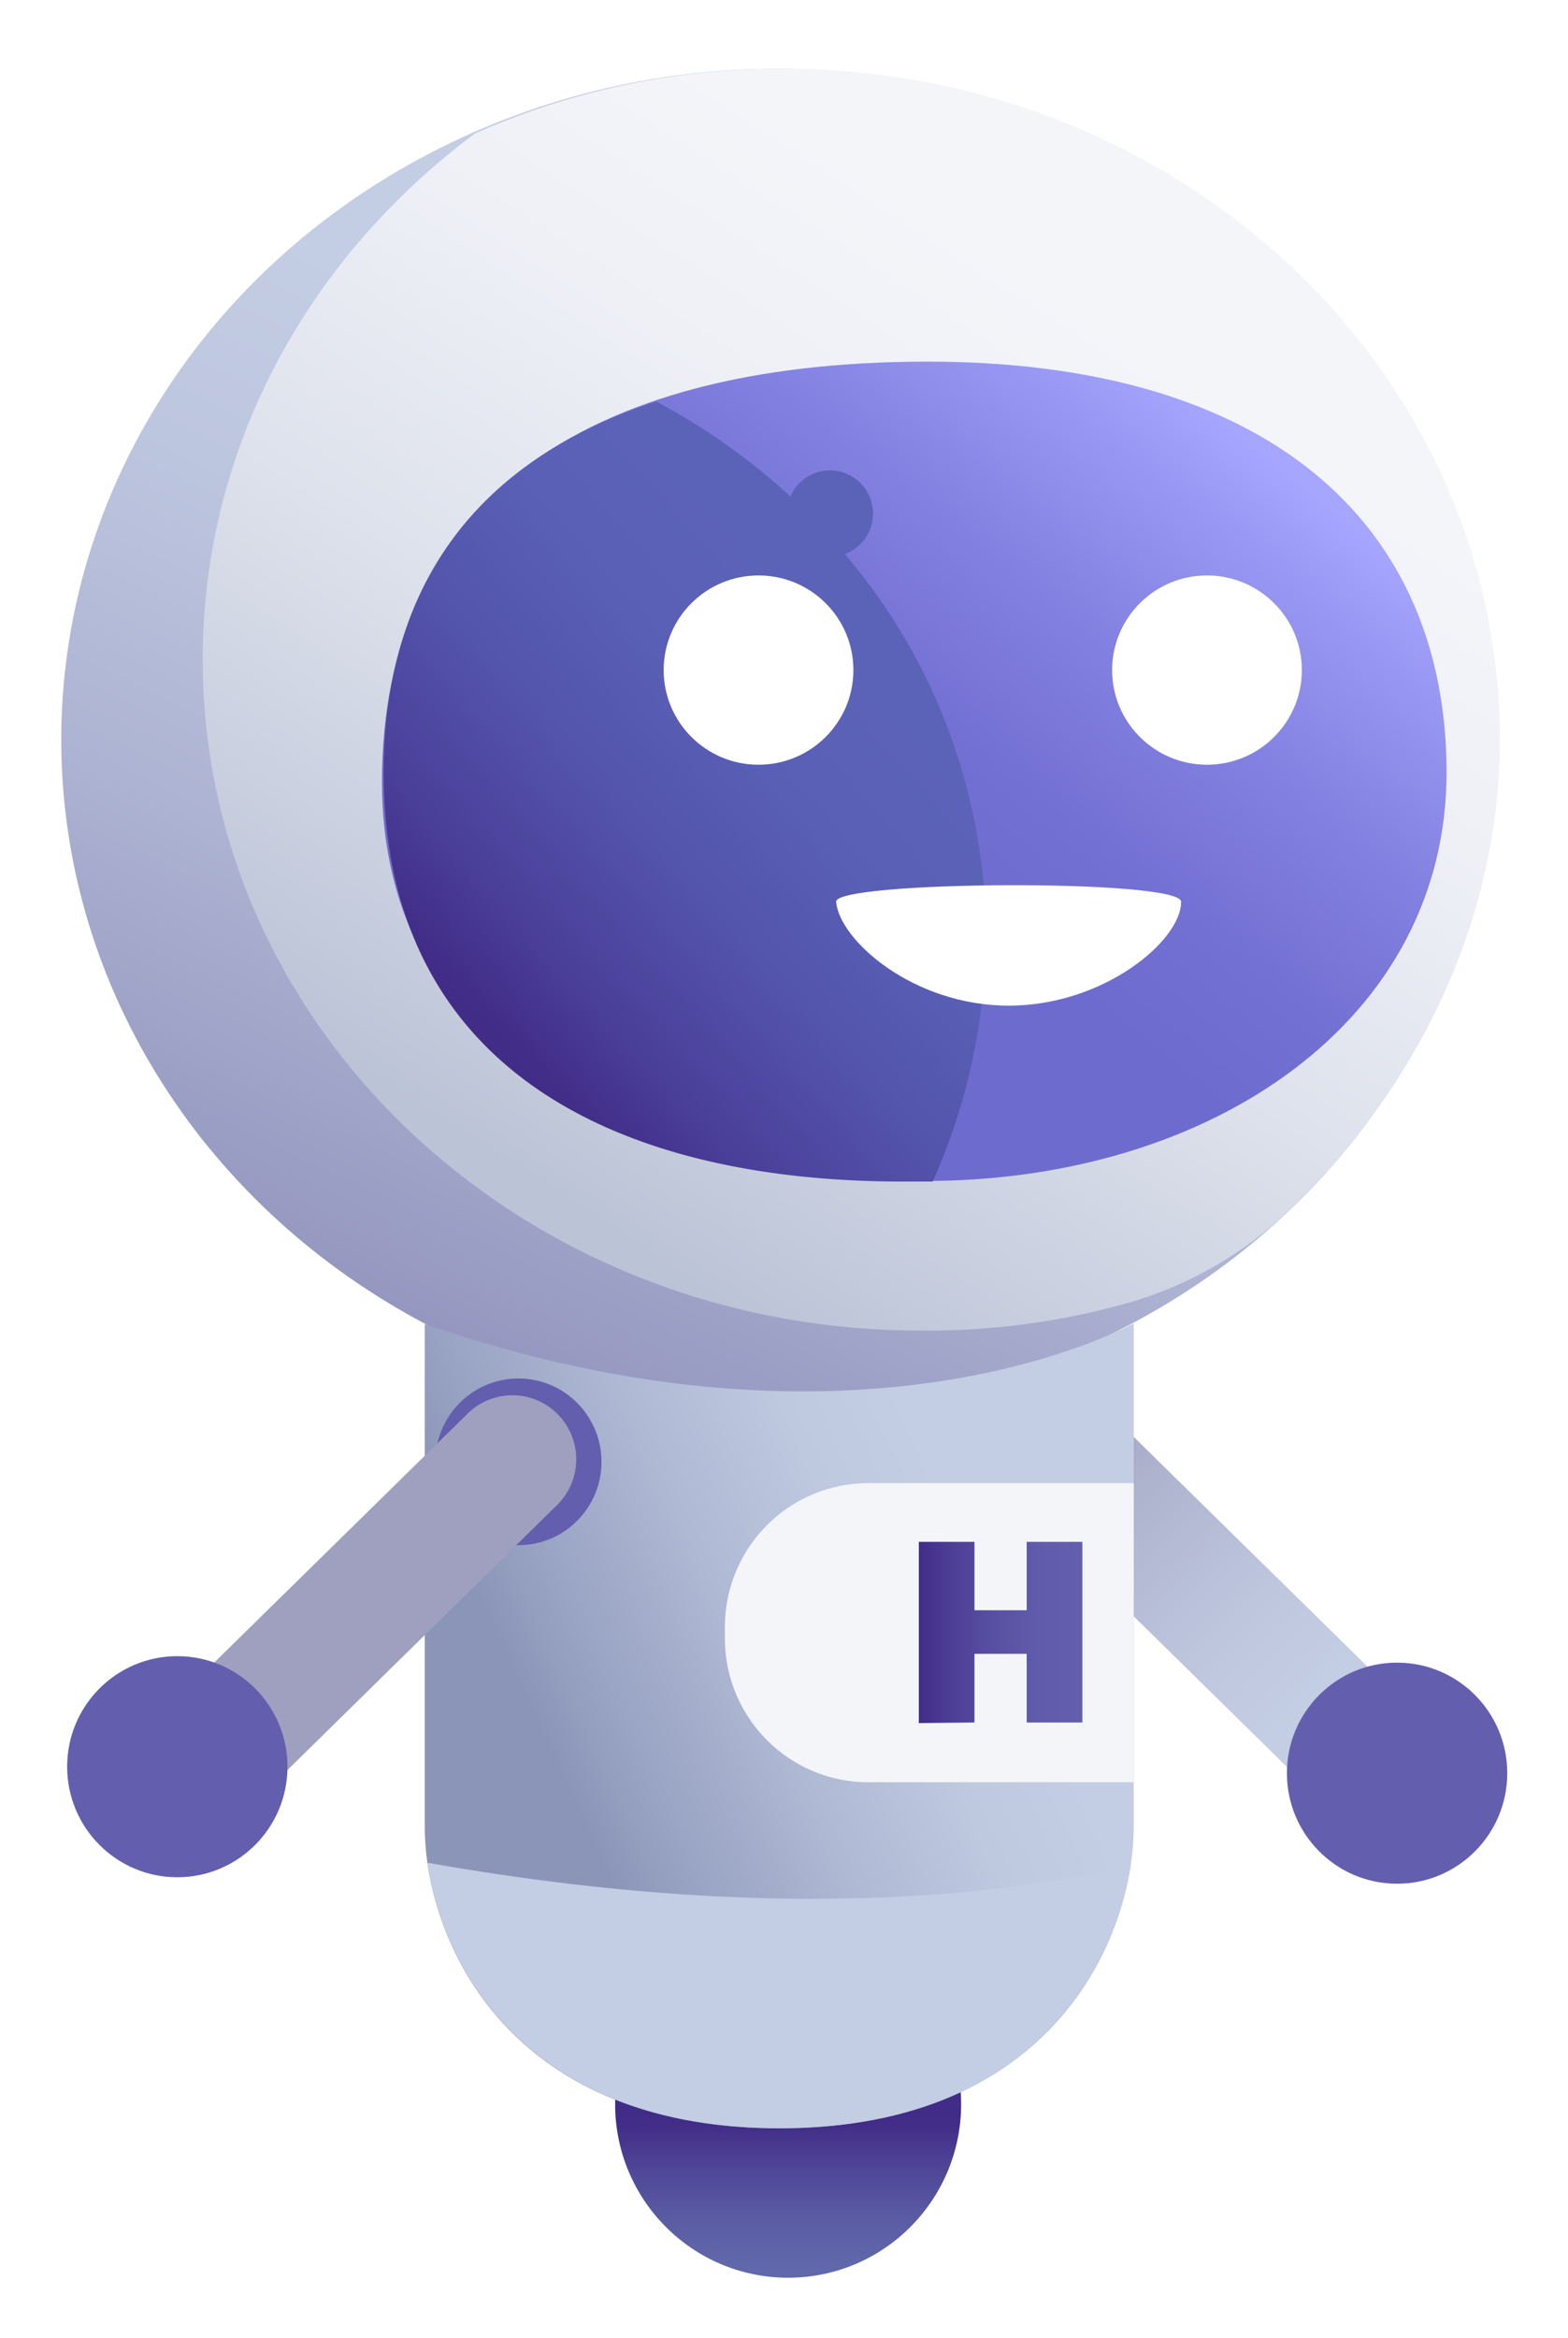 <svg xmlns="http://www.w3.org/2000/svg" width="106" height="158" viewBox="0 0 106 158">
    <defs>
        <filter id="a" width="114.3%" height="109.3%" x="-7.1%" y="-3.3%" filterUnits="objectBoundingBox">
            <feOffset dy="2" in="SourceAlpha" result="shadowOffsetOuter1"/>
            <feGaussianBlur in="shadowOffsetOuter1" result="shadowBlurOuter1" stdDeviation="2"/>
            <feColorMatrix in="shadowBlurOuter1" result="shadowMatrixOuter1" values="0 0 0 0 0 0 0 0 0 0 0 0 0 0 0 0 0 0 0.12 0"/>
            <feMerge>
                <feMergeNode in="shadowMatrixOuter1"/>
                <feMergeNode in="SourceGraphic"/>
            </feMerge>
        </filter>
        <linearGradient id="b" x1="50%" x2="50%" y1="112.811%" y2="55.431%">
            <stop offset="0%" stop-color="#636DAE"/>
            <stop offset="25%" stop-color="#6169AC"/>
            <stop offset="50%" stop-color="#5B5DA4"/>
            <stop offset="74%" stop-color="#504999"/>
            <stop offset="99%" stop-color="#422D88"/>
            <stop offset="100%" stop-color="#412C87"/>
        </linearGradient>
        <linearGradient id="c" x1="28.905%" x2="92.621%" y1="71.092%" y2="7.333%">
            <stop offset="0%" stop-color="#C3CDE3"/>
            <stop offset="28%" stop-color="#BEC6DE"/>
            <stop offset="69%" stop-color="#AEB3CE"/>
            <stop offset="100%" stop-color="#9FA0BF"/>
        </linearGradient>
        <linearGradient id="d" x1="41.757%" x2="73.089%" y1="33.612%" y2="95.849%">
            <stop offset="0%" stop-color="#C3CDE3"/>
            <stop offset="25%" stop-color="#BDC6DF"/>
            <stop offset="60%" stop-color="#ADB3D2"/>
            <stop offset="100%" stop-color="#9496BF"/>
        </linearGradient>
        <linearGradient id="e" x1="30.17%" x2="75.647%" y1="20.02%" y2="88.168%">
            <stop offset="0%" stop-color="#F3F5F9"/>
            <stop offset="24%" stop-color="#EEF0F6"/>
            <stop offset="55%" stop-color="#DEE2EC"/>
            <stop offset="89%" stop-color="#C4CBDC"/>
            <stop offset="100%" stop-color="#BBC3D6"/>
        </linearGradient>
        <linearGradient id="f" x1="22.906%" x2="80.21%" y1="27.302%" y2="57.375%">
            <stop offset="0%" stop-color="#C3CDE3"/>
            <stop offset="24%" stop-color="#BEC8DF"/>
            <stop offset="55%" stop-color="#AEB8D3"/>
            <stop offset="90%" stop-color="#949EBF"/>
            <stop offset="100%" stop-color="#8B95B8"/>
        </linearGradient>
        <linearGradient id="g" x1="3099.904%" x2="4813.847%" y1="18266%" y2="19947%">
            <stop offset="0%" stop-color="#F3F5F9"/>
            <stop offset="24%" stop-color="#EEF0F6"/>
            <stop offset="55%" stop-color="#DEE2EC"/>
            <stop offset="89%" stop-color="#C4CBDC"/>
            <stop offset="100%" stop-color="#BBC3D6"/>
        </linearGradient>
        <linearGradient id="h" x1="0%" y1="49.643%" y2="49.643%">
            <stop offset="0%" stop-color="#635FAE"/>
            <stop offset="28%" stop-color="#605BAB"/>
            <stop offset="56%" stop-color="#584FA2"/>
            <stop offset="84%" stop-color="#4B3B93"/>
            <stop offset="100%" stop-color="#412C87"/>
        </linearGradient>
        <linearGradient id="i" x1="1255.74%" x2="1448.743%" y1="20907%" y2="22248%">
            <stop offset="0%" stop-color="#C3CDE3"/>
            <stop offset="25%" stop-color="#BDC6DF"/>
            <stop offset="60%" stop-color="#ADB3D2"/>
            <stop offset="100%" stop-color="#9496BF"/>
        </linearGradient>
        <linearGradient id="j" x1="9725%" x2="10883%" y1="17744%" y2="17744%">
            <stop offset="0%" stop-color="#635FAE"/>
            <stop offset="28%" stop-color="#605BAB"/>
            <stop offset="56%" stop-color="#584FA2"/>
            <stop offset="84%" stop-color="#4B3B93"/>
            <stop offset="100%" stop-color="#412C87"/>
        </linearGradient>
        <linearGradient id="k" x1="11456.381%" x2="10069.315%" y1="19185%" y2="17629%">
            <stop offset="0%" stop-color="#C3CDE3"/>
            <stop offset="28%" stop-color="#BEC6DE"/>
            <stop offset="69%" stop-color="#AEB3CE"/>
            <stop offset="100%" stop-color="#9FA0BF"/>
        </linearGradient>
        <linearGradient id="l" x1="12449%" x2="13025%" y1="19396%" y2="20548%">
            <stop offset="0%" stop-color="#635FAE"/>
            <stop offset="28%" stop-color="#605BAB"/>
            <stop offset="56%" stop-color="#584FA2"/>
            <stop offset="84%" stop-color="#4B3B93"/>
            <stop offset="100%" stop-color="#412C87"/>
        </linearGradient>
        <linearGradient id="m" x1="3905%" x2="4426%" y1="19503%" y2="20271%">
            <stop offset="0%" stop-color="#635FAE"/>
            <stop offset="28%" stop-color="#605BAB"/>
            <stop offset="56%" stop-color="#584FA2"/>
            <stop offset="84%" stop-color="#4B3B93"/>
            <stop offset="100%" stop-color="#412C87"/>
        </linearGradient>
        <linearGradient id="n" x1="55.898%" x2="13.528%" y1="56.307%" y2="14.599%">
            <stop offset="0%" stop-color="#6E6BCF"/>
            <stop offset="24%" stop-color="#7370D3"/>
            <stop offset="54%" stop-color="#8280E0"/>
            <stop offset="87%" stop-color="#9A9AF5"/>
            <stop offset="100%" stop-color="#A6A6FF"/>
        </linearGradient>
        <linearGradient id="o" x1="24.464%" x2="73.964%" y1="30.86%" y2="87.8%">
            <stop offset="0%" stop-color="#5B63B9"/>
            <stop offset="27%" stop-color="#595FB5"/>
            <stop offset="54%" stop-color="#5353AB"/>
            <stop offset="81%" stop-color="#4A3F99"/>
            <stop offset="100%" stop-color="#412C87"/>
        </linearGradient>
    </defs>
    <g fill="none" fill-rule="nonzero" filter="url(#a)" transform="matrix(-1 0 0 1 102 2)">
        <ellipse cx="48.721" cy="138.179" fill="url(#b)" rx="11.695" ry="11.731"/>
        <path fill="url(#c)" d="M9.387 119.173a4.325 4.325 0 0 1-3.989-2.703 4.348 4.348 0 0 1 .973-4.729l20.501-20.134a4.308 4.308 0 0 1 6.105.063 4.34 4.34 0 0 1-.063 6.123l-20.501 20.144a4.338 4.338 0 0 1-3.026 1.236z"/>
        <ellipse cx="49.39" cy="45.988" fill="url(#d)" rx="48.469" ry="45.346"/>
        <path fill="url(#e)" d="M88.297 40.57c0-14.415-7.206-27.235-18.426-35.56A51.062 51.062 0 0 0 49.1.641C22.324.642.61 20.942.61 45.988c0 12.256 5.625 23.54 14.197 31.749a26.166 26.166 0 0 0 10.668 6.225 49.793 49.793 0 0 0 14.294 1.945c26.823.02 48.527-20.29 48.527-45.337z"/>
        <path fill="url(#f)" d="M73.285 85.47v33.985c0 7.178-5.179 20.358-23.963 20.358s-23.963-13.18-23.963-20.358V85.41s18.193 10.33 47.926.058z"/>
        <path fill="url(#g)" d="M25.36 96.217H43.3c5.356 0 9.697 4.355 9.697 9.727v.759c0 5.372-4.341 9.727-9.697 9.727H25.36"/>
        <path fill="url(#h)" d="M36.124 112.393v-4.64h-3.53v4.64H28.83v-12.207h3.763v4.62h3.53v-4.62h3.762v12.246z"/>
        <path fill="url(#i)" d="M25.553 121.955c1.077 7.353 7.002 17.858 23.769 17.858s22.74-10.593 23.778-17.946c-26.978 4.795-43.328 1.235-47.547.088z"/>
        <ellipse cx="66.952" cy="94.778" fill="url(#j)" rx="5.615" ry="5.632"/>
        <path fill="url(#k)" d="M87.967 119.173a4.338 4.338 0 0 1-3.026-1.236l-20.5-20.144a4.337 4.337 0 0 1-1.269-4.216 4.322 4.322 0 0 1 3.07-3.148 4.307 4.307 0 0 1 4.23 1.178l20.51 20.134a4.348 4.348 0 0 1 .974 4.73 4.325 4.325 0 0 1-3.99 2.702z"/>
        <ellipse cx="90.013" cy="115.379" fill="url(#l)" rx="7.448" ry="7.47"/>
        <ellipse cx="7.554" cy="115.817" fill="url(#m)" rx="7.448" ry="7.47"/>
        <path fill="url(#n)" d="M35.6 55.375c19.48 0 36.698-8.181 36.698-26.965S58.817.067 35.6.01C12.383-.047.377 10.93.33 27.692.283 44.453 16.12 55.375 35.6 55.375z" transform="translate(3.879 20.426)"/>
        <path fill="url(#o)" d="M53.744 2.714a43.455 43.455 0 0 0-9.057 6.41 2.908 2.908 0 0 0-5.569.862 2.919 2.919 0 0 0 1.893 3.028A39.824 39.824 0 0 0 31.47 38.81a41.103 41.103 0 0 0 3.598 16.604h2.017c19.482 0 35.095-7.714 35.095-27.634 0-13.754-7.457-21.535-18.435-25.066z" transform="translate(3.879 20.426)"/>
        <ellipse cx="20.405" cy="41.279" fill="#FFF" rx="6.413" ry="6.395"/>
        <ellipse cx="50.722" cy="41.279" fill="#FFF" rx="6.413" ry="6.395"/>
        <path fill="#FFF" d="M22.154 56.94c0 2.618 5.22 7.013 11.66 7.013s11.44-4.416 11.66-7.014c.116-1.427-23.32-1.571-23.32 0z"/>
    </g>
</svg>
